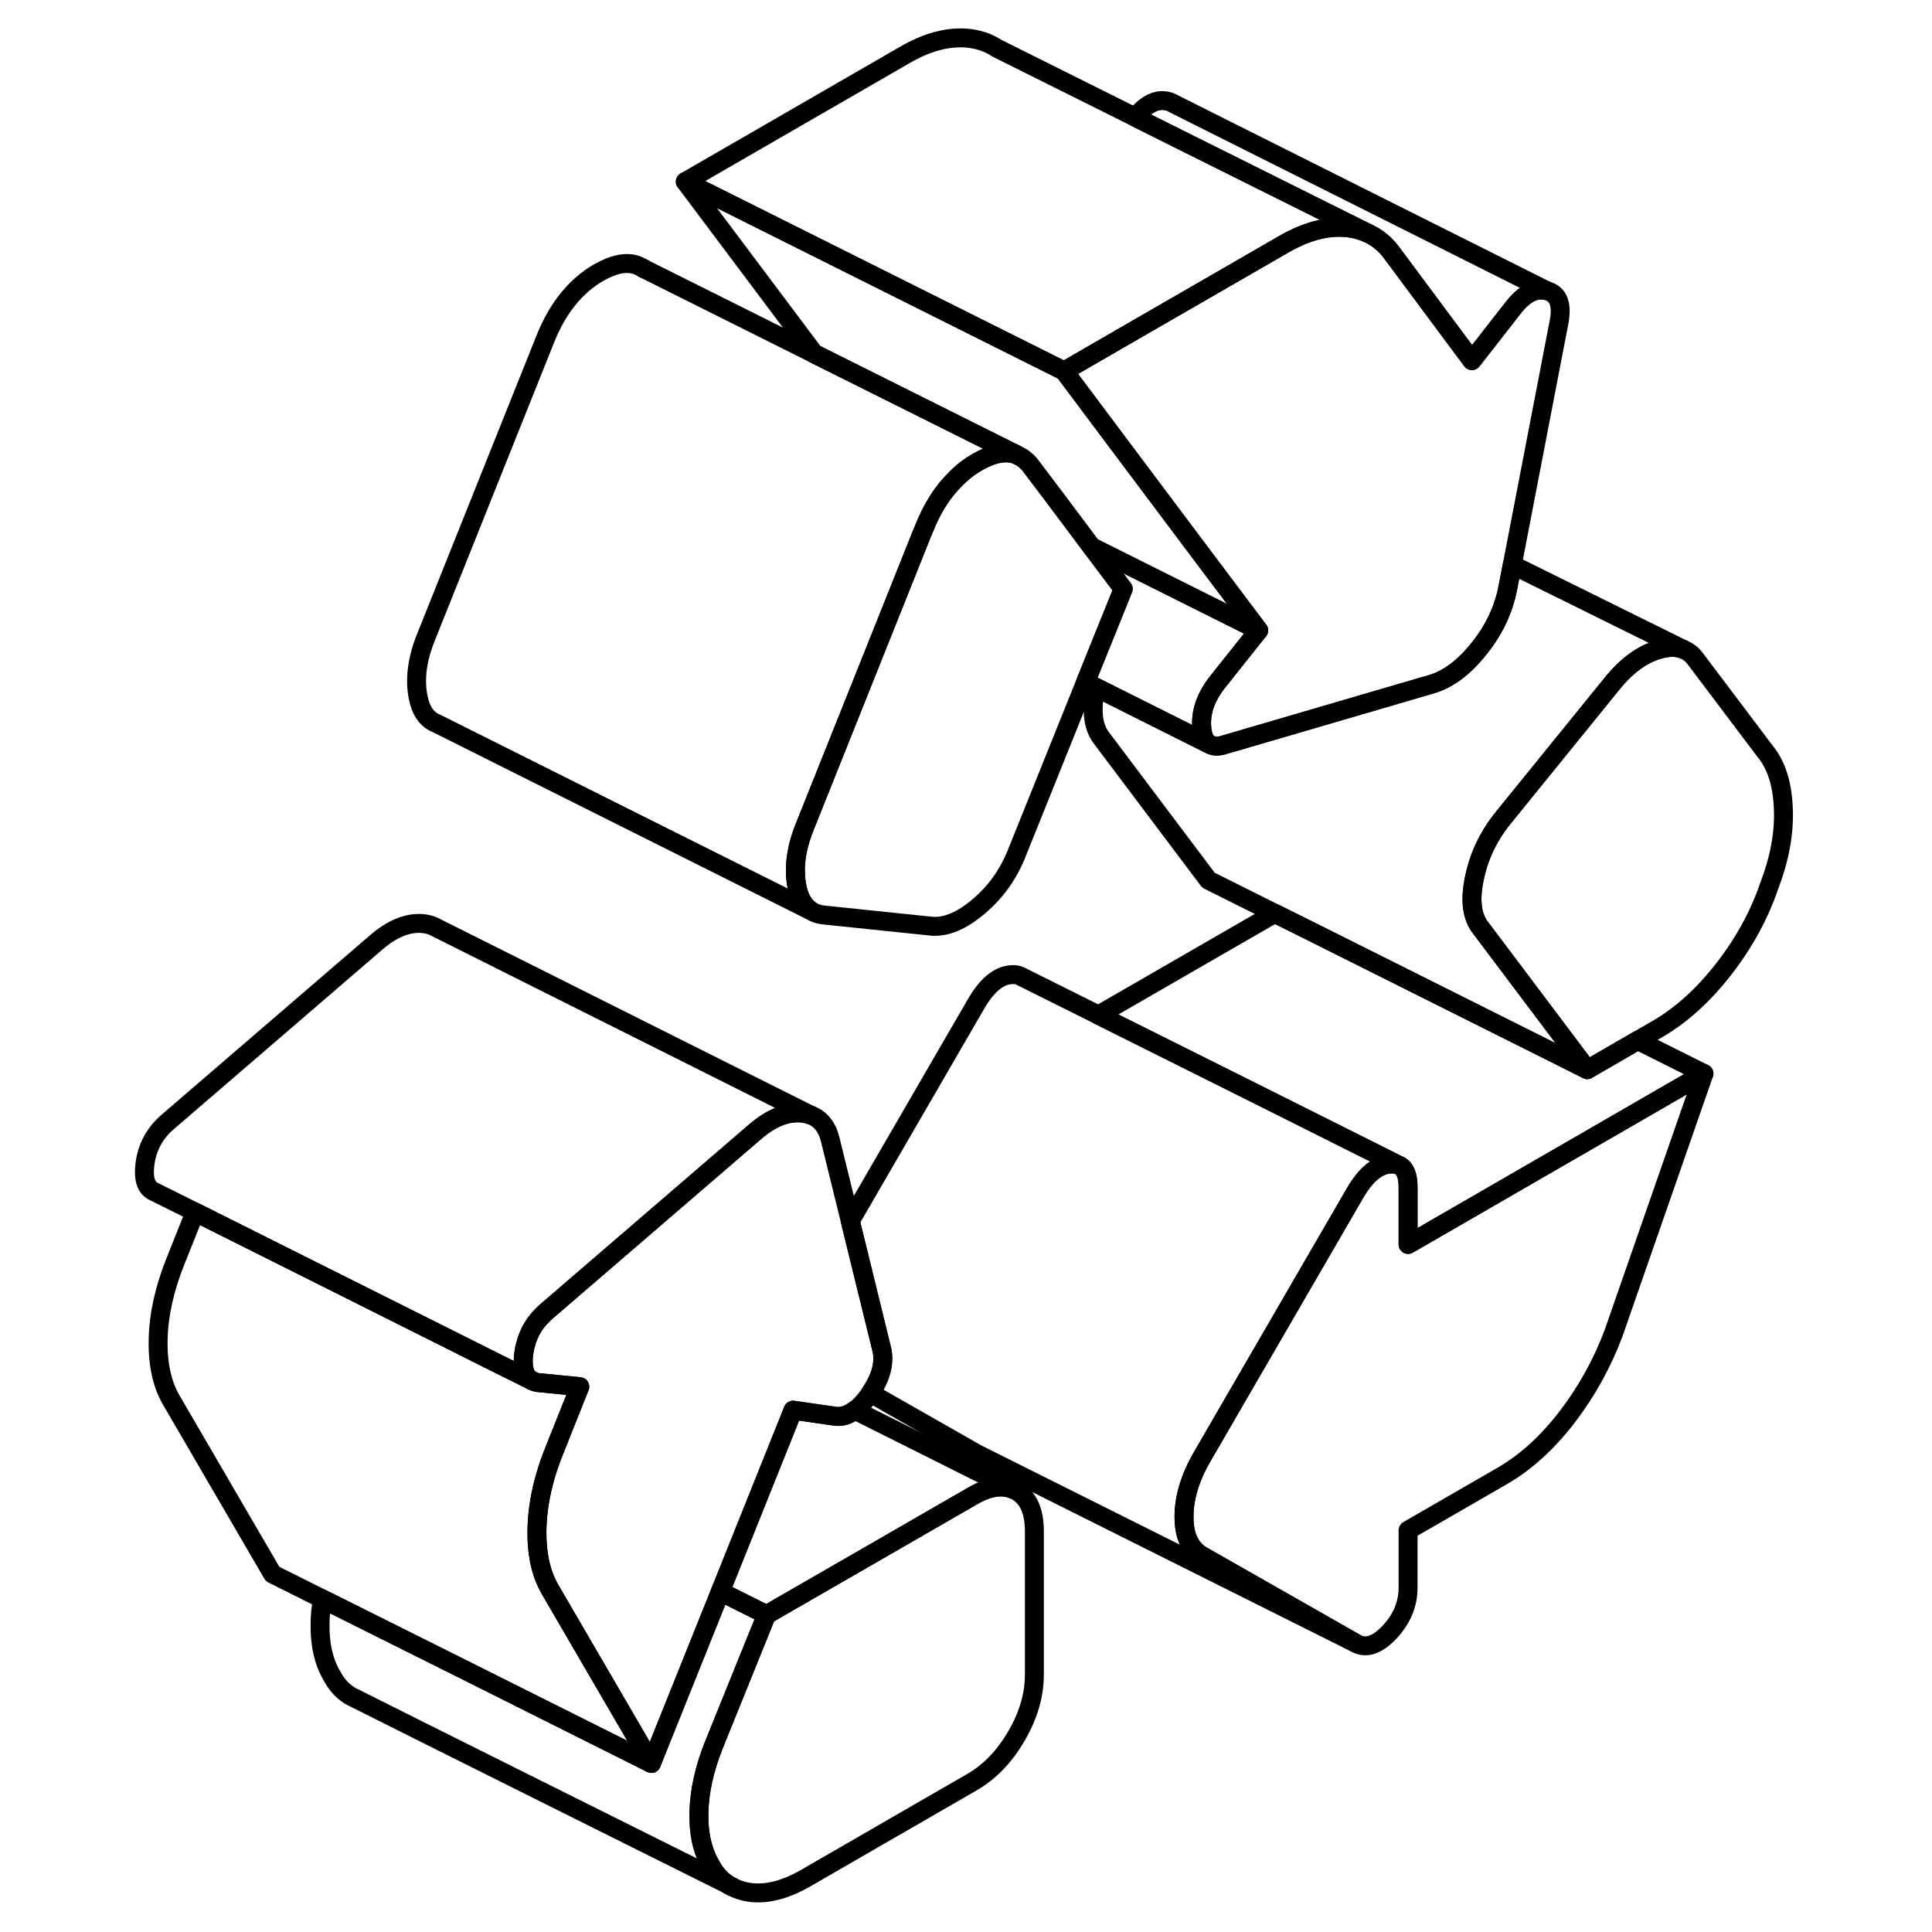 <svg width="24" height="24" viewBox="0 0 91 102" fill="none" xmlns="http://www.w3.org/2000/svg" stroke-width="1px" stroke-linecap="round" stroke-linejoin="round">
    <path d="M68.84 65.7V62.68C68.84 62.07 68.69 61.69 68.38 61.53H68.37C68.23 61.46 68.06 61.44 67.86 61.46C67.2 61.52 66.6 62.03 66.05 62.97L57.99 76.87C57.33 78 57.01 79.07 57.01 80.08C57.01 81.09 57.33 81.78 57.99 82.15L66.05 86.74C66.6 87.06 67.2 86.87 67.86 86.17C68.51 85.48 68.84 84.69 68.84 83.81V80.79L73.78 77.94C75.04 77.22 76.19 76.17 77.23 74.82C78.27 73.46 79.09 71.98 79.69 70.38L84.46 56.68L68.84 65.7Z" stroke="currentColor" stroke-linejoin="round"/>
    <path d="M88.65 42.66C88.71 43.95 88.46 45.32 87.91 46.76C87.37 48.34 86.56 49.81 85.49 51.18C84.42 52.55 83.26 53.6 82 54.33L80.96 54.93L78.3 56.47L74.84 51.87L72.71 49.04C72.21 48.44 72.09 47.55 72.34 46.37C72.58 45.19 73.09 44.13 73.86 43.18L79.61 36.09C80.38 35.14 81.2 34.54 82.08 34.29C82.56 34.15 82.98 34.14 83.34 34.27L83.47 34.33C83.7 34.44 83.89 34.61 84.05 34.84L87.67 39.64C88.27 40.36 88.6 41.37 88.65 42.66Z" stroke="currentColor" stroke-linejoin="round"/>
    <path d="M49.11 80.86V88.41C49.11 89.48 48.8 90.56 48.17 91.64C47.54 92.73 46.76 93.54 45.83 94.08L37.03 99.16C35.93 99.79 34.93 100.04 34.03 99.9C33.72 99.85 33.43 99.76 33.17 99.62C33.17 99.62 33.16 99.61 33.15 99.61C33.12 99.59 33.08 99.57 33.02 99.54C32.99 99.52 32.96 99.51 32.93 99.49C32.77 99.39 32.62 99.27 32.49 99.13C32.31 98.94 32.15 98.72 32.02 98.47C31.58 97.72 31.37 96.78 31.4 95.67C31.43 94.55 31.69 93.38 32.18 92.15L34.97 85.25L45.83 78.99C46.67 78.5 47.38 78.38 47.98 78.63L48.17 78.72C48.8 79.08 49.11 79.79 49.11 80.86Z" stroke="currentColor" stroke-linejoin="round"/>
    <path d="M40.45 73.55C40.45 73.55 40.42 73.6 40.4 73.63C40.15 73.99 39.89 74.27 39.63 74.45C39.28 74.72 38.93 74.82 38.59 74.77L36.37 74.45L32.53 84.03L28.89 93.1L24.19 85.03L23.55 83.93C23.05 83.08 22.82 82 22.85 80.7C22.86 80.23 22.91 79.75 22.99 79.26C23.14 78.38 23.4 77.47 23.79 76.52L25.11 73.21L22.89 72.99C22.77 72.97 22.66 72.94 22.57 72.88H22.55C22.2 72.66 22.06 72.2 22.15 71.48C22.17 71.34 22.19 71.2 22.23 71.06C22.4 70.33 22.78 69.72 23.38 69.21L34.32 59.79C35.19 59.03 36.03 58.69 36.82 58.76C36.99 58.78 37.15 58.81 37.29 58.87H37.3C37.83 59.07 38.18 59.51 38.34 60.2L39.39 64.46L41.06 71.27C41.21 71.97 41.01 72.73 40.45 73.55Z" stroke="currentColor" stroke-linejoin="round"/>
    <path d="M76.82 16.95L74.34 29.82L74.1 31.06C73.88 32.19 73.38 33.26 72.58 34.25C71.79 35.24 70.95 35.87 70.08 36.12L67.91 36.75L59.14 39.32C58.83 39.42 58.58 39.41 58.39 39.31L58.29 39.26C58.1 39.11 57.99 38.84 57.95 38.45C57.87 37.65 58.13 36.86 58.73 36.07L60.95 33.28L57.5 28.69L53.33 23.13L50.68 19.59L54.85 17.18L62.27 12.9C63.42 12.23 64.5 11.94 65.51 12.01C65.97 12.05 66.4 12.16 66.77 12.34L66.85 12.38C67.27 12.59 67.63 12.9 67.94 13.3L72.21 19.04L74.35 16.3C74.95 15.51 75.56 15.19 76.16 15.35C76.76 15.5 76.98 16.04 76.82 16.95Z" stroke="currentColor" stroke-linejoin="round"/>
    <path d="M83.34 34.27C82.98 34.14 82.56 34.15 82.08 34.29C81.2 34.54 80.38 35.14 79.61 36.09L73.86 43.18C73.09 44.13 72.58 45.19 72.34 46.37C72.09 47.55 72.21 48.44 72.71 49.04L74.84 51.87L78.3 56.47L63.61 49.12L61.8 48.22L58.3 46.47L52.71 39.04C52.21 38.44 52.09 37.55 52.34 36.37C52.34 36.34 52.34 36.32 52.36 36.29L58.29 39.26L58.39 39.31C58.58 39.41 58.83 39.42 59.14 39.32L67.91 36.76L70.08 36.12C70.95 35.87 71.79 35.24 72.58 34.25C73.38 33.26 73.88 32.19 74.1 31.06L74.34 29.82L83.34 34.27Z" stroke="currentColor" stroke-linejoin="round"/>
    <path d="M68.84 65.7V62.68C68.84 62.07 68.69 61.69 68.38 61.53H68.37L60.64 57.66L52.49 53.59L61.8 48.22L63.61 49.12L78.3 56.47L80.96 54.93L84.46 56.68L68.84 65.7Z" stroke="currentColor" stroke-linejoin="round"/>
    <path d="M68.37 61.53C68.23 61.46 68.06 61.44 67.86 61.46C67.2 61.52 66.6 62.03 66.05 62.97L57.99 76.87C57.33 78 57.01 79.07 57.01 80.08C57.01 81.09 57.33 81.78 57.99 82.15L66.05 86.74L46.05 76.74L40.45 73.55C41.01 72.73 41.21 71.97 41.06 71.27L39.39 64.46L46.05 52.97C46.6 52.03 47.2 51.52 47.86 51.46C48.05 51.44 48.22 51.46 48.36 51.53L48.4 51.55L52.49 53.59L60.64 57.66L68.37 61.53Z" stroke="currentColor" stroke-linejoin="round"/>
    <path d="M32.49 99.13C32.62 99.27 32.77 99.39 32.93 99.49C30.76 98.41 14.85 90.48 13.14 89.61C13.14 89.61 13.12 89.6 13.11 89.6C12.65 89.36 12.29 88.98 12.02 88.47C11.58 87.72 11.37 86.78 11.4 85.67C11.4 85.26 11.45 84.84 11.53 84.42L18.88 88.09L28.89 93.1L32.53 84.03L34.97 85.25L32.18 92.15C31.69 93.38 31.43 94.55 31.4 95.67C31.37 96.78 31.58 97.72 32.02 98.47C32.15 98.72 32.31 98.94 32.49 99.13Z" stroke="currentColor" stroke-linejoin="round"/>
    <path d="M48.15 24C47.59 23.8 46.91 23.93 46.11 24.39C45.69 24.63 45.31 24.92 44.96 25.28C44.27 25.95 43.71 26.83 43.28 27.92L43.19 28.13L42 31.11L36.95 43.74C36.51 44.87 36.39 45.9 36.58 46.83C36.7 47.44 36.96 47.86 37.33 48.09L17.54 38.19L17.41 38.13C16.99 37.92 16.71 37.48 16.58 36.83C16.39 35.9 16.51 34.87 16.95 33.74L23.28 17.92C23.93 16.28 24.88 15.1 26.11 14.39C26.94 13.92 27.63 13.79 28.2 14.03L28.51 14.19L28.54 14.21L37.51 18.69L48.15 24Z" stroke="currentColor" stroke-linejoin="round"/>
    <path d="M48.15 24L37.51 18.69L37.49 18.67L48.15 24Z" stroke="currentColor" stroke-linejoin="round"/>
    <path d="M60.95 33.28L55.85 30.73L52.13 28.87L50.07 26.12L48.95 24.64C48.9 24.57 48.85 24.5 48.79 24.45C48.74 24.39 48.68 24.33 48.62 24.29C48.56 24.23 48.49 24.18 48.42 24.14L48.15 24L37.49 18.67L30.68 9.59L50.68 19.59L53.33 23.13L57.5 28.69L60.95 33.28Z" stroke="currentColor" stroke-linejoin="round"/>
    <path d="M76.16 15.35C75.56 15.19 74.95 15.51 74.35 16.3L72.21 19.04L67.94 13.3C67.63 12.9 67.27 12.59 66.85 12.38L66.77 12.34L56.74 7.34L54.44 6.19C55.01 5.48 55.59 5.2 56.16 5.35C56.25 5.37 56.33 5.4 56.4 5.44L56.47 5.48L76.16 15.35Z" stroke="currentColor" stroke-linejoin="round"/>
    <path d="M66.77 12.34C66.4 12.16 65.97 12.05 65.51 12.01C64.5 11.94 63.42 12.23 62.27 12.9L54.85 17.18L50.68 19.59L30.68 9.59L42.27 2.9C43.42 2.23 44.5 1.94 45.51 2.01C46.13 2.06 46.67 2.24 47.14 2.55L47.18 2.57L54.44 6.19L56.74 7.34L66.77 12.34Z" stroke="currentColor" stroke-linejoin="round"/>
    <path d="M58.73 36.07C58.13 36.86 57.87 37.65 57.95 38.45C57.99 38.84 58.1 39.11 58.29 39.26L52.36 36.29L51.81 36.02L53.8 31.09L52.13 28.87L55.85 30.73L60.95 33.28L58.73 36.07Z" stroke="currentColor" stroke-linejoin="round"/>
    <path d="M53.8 31.09L51.81 36.02L48.21 44.97C47.77 46.11 47.1 47.06 46.2 47.83C45.29 48.61 44.46 48.96 43.69 48.9L38.02 48.31C37.83 48.29 37.65 48.25 37.5 48.18C37.44 48.15 37.38 48.13 37.33 48.09C36.96 47.86 36.7 47.44 36.58 46.83C36.39 45.9 36.51 44.87 36.95 43.74L42 31.11L43.19 28.13L43.28 27.92C43.71 26.83 44.27 25.95 44.96 25.28C45.31 24.92 45.69 24.63 46.11 24.39C46.91 23.93 47.59 23.8 48.15 24L48.42 24.14C48.49 24.18 48.56 24.23 48.62 24.29C48.68 24.33 48.74 24.39 48.79 24.45C48.85 24.5 48.9 24.57 48.95 24.64L50.07 26.12L52.13 28.87L53.8 31.09Z" stroke="currentColor" stroke-linejoin="round"/>
    <path d="M47.98 78.63C47.38 78.38 46.67 78.5 45.83 78.99L34.97 85.25L32.53 84.03L36.37 74.45L38.59 74.77C38.93 74.82 39.28 74.72 39.63 74.45L47.98 78.63Z" stroke="currentColor" stroke-linejoin="round"/>
    <path d="M28.89 93.1L18.88 88.09L11.53 84.42L8.89 83.1L3.55 73.93C3.05 73.08 2.82 72 2.85 70.7C2.88 69.39 3.19 68 3.79 66.52L4.8 63.99L14.59 68.89L20.7 71.95L22.55 72.87H22.57C22.66 72.94 22.77 72.97 22.89 72.99L25.11 73.21L23.79 76.52C23.4 77.47 23.14 78.38 22.99 79.26C22.91 79.75 22.86 80.23 22.85 80.7C22.82 82 23.05 83.08 23.55 83.93L24.19 85.03L28.89 93.1Z" stroke="currentColor" stroke-linejoin="round"/>
    <path d="M37.29 58.87C37.15 58.81 36.99 58.78 36.82 58.76C36.03 58.69 35.19 59.03 34.32 59.79L23.38 69.21C22.78 69.72 22.4 70.33 22.23 71.06C22.19 71.2 22.17 71.34 22.15 71.48C22.06 72.2 22.2 72.66 22.55 72.87L20.7 71.95L14.59 68.89L4.8 63.99L2.71 62.95L2.57 62.88C2.2 62.68 2.06 62.21 2.15 61.48C2.26 60.57 2.67 59.81 3.38 59.21L14.32 49.79C15.19 49.03 16.03 48.69 16.82 48.76C17.03 48.78 17.23 48.83 17.4 48.91L17.48 48.95L37.29 58.87Z" stroke="currentColor" stroke-linejoin="round"/>
    <path d="M28.51 14.19L28.45 14.17" stroke="currentColor" stroke-linejoin="round"/>
    <path d="M33.17 99.62C33.17 99.62 33.16 99.62 33.15 99.62C33.12 99.6 33.08 99.58 33.02 99.55" stroke="currentColor" stroke-linejoin="round"/>
</svg>
